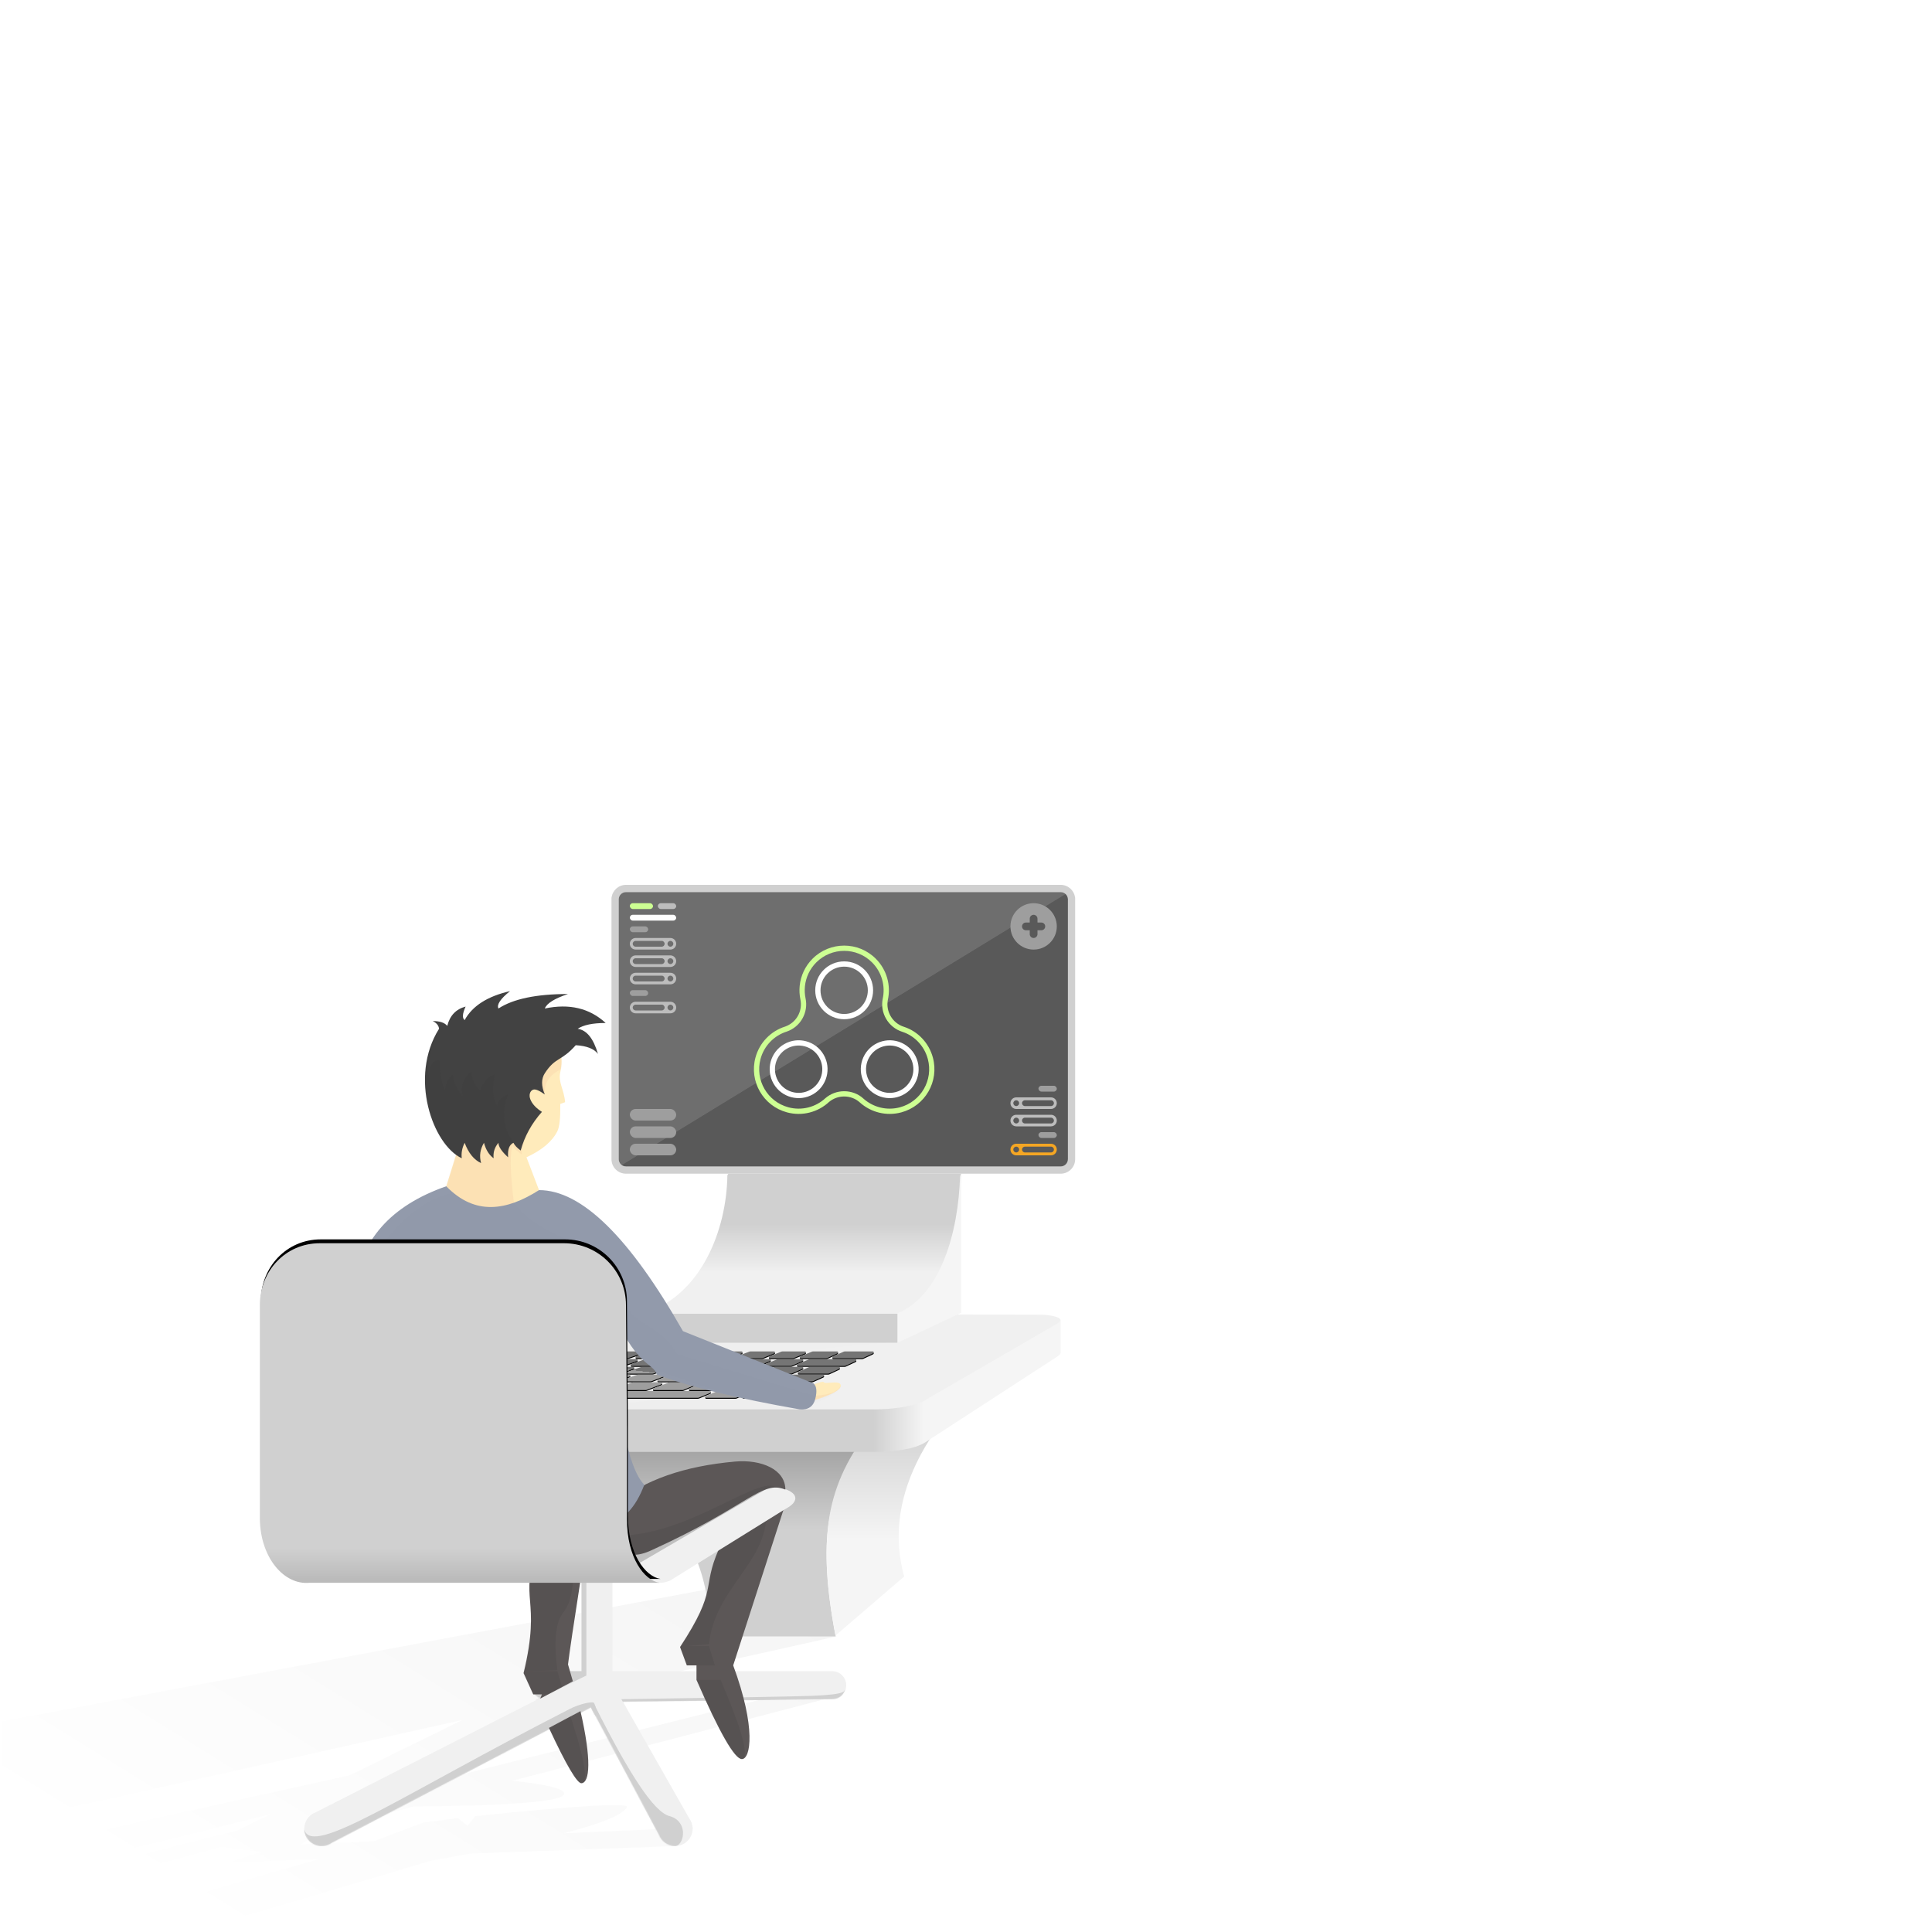 <?xml version="1.0" encoding="UTF-8"?>
<svg width="2000px" height="2000px" viewBox="0 0 2000 2000" version="1.1" xmlns="http://www.w3.org/2000/svg" xmlns:xlink="http://www.w3.org/1999/xlink">
    <!-- Generator: Sketch 46 (44423) - http://www.bohemiancoding.com/sketch -->
    <title>Artboard</title>
    <desc>Created with Sketch.</desc>
    <defs>
        <linearGradient x1="7.904%" y1="71.484%" x2="97.833%" y2="10.69%" id="linearGradient-1">
            <stop stop-color="#000000" stop-opacity="0" offset="0%"></stop>
            <stop stop-color="#000000" offset="100%"></stop>
        </linearGradient>
        <linearGradient x1="50%" y1="3.107%" x2="50%" y2="91.917%" id="linearGradient-2">
            <stop stop-color="#9E9E9E" offset="0%"></stop>
            <stop stop-color="#D0D0D0" offset="49.952%"></stop>
            <stop stop-color="#D0D0D0" offset="100%"></stop>
        </linearGradient>
        <linearGradient x1="50%" y1="3.416%" x2="50%" y2="94.819%" id="linearGradient-3">
            <stop stop-color="#BDBDBD" offset="0%"></stop>
            <stop stop-color="#F5F5F5" offset="69.286%"></stop>
            <stop stop-color="#F5F5F5" offset="100%"></stop>
        </linearGradient>
        <linearGradient x1="100%" y1="67.311%" x2="0%" y2="67.311%" id="linearGradient-4">
            <stop stop-color="#F5F5F5" offset="1.855%"></stop>
            <stop stop-color="#F5F5F5" offset="18.431%"></stop>
            <stop stop-color="#D0D0D0" offset="25.247%"></stop>
            <stop stop-color="#D0D0D0" offset="100%"></stop>
        </linearGradient>
        <path d="M11.716,85.352 C9.427,85.846 7.182,86.394 5,87 C-2.525,89.09 -2.74,99 13,99 C13.221,99 201.554,99 578,99 C592.163,98.823 612.399,96.905 625.865,90.999 C626.969,90.503 627.49,90.255 628,90 C628.715,89.643 629.246,89.269 629.611,88.885 C718.823,37.165 763.619,11.203 764,11 C779,3 753,1 750,1 L334,0 C320,0 293,4 286,6 C285.561,6.125 285.044,6.377 284.505,6.719 L11.716,85.352 Z" id="path-5"></path>
        <linearGradient x1="0%" y1="100%" x2="100%" y2="0%" id="linearGradient-7">
            <stop stop-color="#9E9E9E" offset="0%"></stop>
            <stop stop-color="#9E9E9E" offset="49.199%"></stop>
            <stop stop-color="#757575" offset="49.326%"></stop>
            <stop stop-color="#757575" offset="100%"></stop>
        </linearGradient>
        <path d="M707.235,1431 L721.112,1431 L721.112,1431 C721.664,1431 722.112,1431.448 722.112,1432 C722.112,1432.402 721.871,1432.765 721.5,1432.922 L707.808,1438.687 C707.317,1438.893 706.789,1439 706.256,1439 L691.596,1439 L676.936,1439 C676.384,1439 675.936,1438.552 675.936,1438 C675.936,1437.581 676.197,1437.207 676.59,1437.062 L676.59,1437.062 L692.665,1431.124 L692.665,1431.124 C692.886,1431.042 693.121,1431 693.358,1431 L707.235,1431 Z M580.261,1445.062 L593.665,1440.123 C593.887,1440.042 594.121,1440 594.357,1440 L734.945,1440 L734.945,1440 C735.497,1440 735.945,1440.448 735.945,1441 C735.945,1441.405 735.7,1441.77 735.326,1441.925 L723.732,1446.699 L723.732,1446.699 C723.249,1446.898 722.731,1447 722.209,1447 L580.607,1447 L580.607,1447 C580.055,1447 579.607,1446.552 579.607,1446 C579.607,1445.581 579.868,1445.206 580.261,1445.062 L580.261,1445.062 Z M730.674,1445.075 L742.634,1440.151 C742.876,1440.051 743.134,1440 743.396,1440 L773.219,1440 L773.219,1440 C773.772,1440 774.219,1440.448 774.219,1441 C774.219,1441.397 773.984,1441.757 773.62,1441.916 L762.767,1446.665 C762.261,1446.886 761.715,1447 761.163,1447 L731.055,1447 C730.503,1447 730.055,1446.552 730.055,1446 C730.055,1445.595 730.3,1445.23 730.674,1445.075 Z M538.67,1445.056 L552.795,1440.112 L552.795,1440.112 C553.007,1440.038 553.231,1440 553.456,1440 L585.715,1440 L585.715,1440 C586.267,1440 586.715,1440.448 586.715,1441 C586.715,1441.429 586.442,1441.81 586.036,1441.947 L571.74,1446.789 L571.74,1446.789 C571.327,1446.929 570.893,1447 570.457,1447 L539,1447 L539,1447 C538.448,1447 538,1446.552 538,1446 C538,1445.575 538.269,1445.197 538.67,1445.056 L538.67,1445.056 Z M601.671,1437.055 L618.762,1431.111 L618.762,1431.111 C618.973,1431.038 619.195,1431 619.419,1431 L646.647,1431 L646.647,1431 C647.199,1431 647.647,1431.448 647.647,1432 C647.647,1432.415 647.391,1432.787 647.003,1432.934 L631.769,1438.738 L631.769,1438.738 C631.314,1438.911 630.832,1439 630.345,1439 L602,1439 C601.448,1439 601,1438.552 601,1438 C601,1437.574 601.269,1437.195 601.671,1437.055 Z M607.67,1428.056 L621.795,1423.112 L621.795,1423.112 C622.007,1423.038 622.231,1423 622.456,1423 L651.509,1423 L651.509,1423 C652.061,1423 652.509,1423.448 652.509,1424 C652.509,1424.419 652.248,1424.794 651.855,1424.938 L638.785,1429.753 L638.785,1429.753 C638.342,1429.917 637.874,1430 637.402,1430 L608,1430 L608,1430 C607.448,1430 607,1429.552 607,1429 C607,1428.575 607.269,1428.197 607.67,1428.056 L607.67,1428.056 Z M573.67,1420.056 L587.795,1415.112 L587.795,1415.112 C588.007,1415.038 588.231,1415 588.456,1415 L617.199,1415 L617.199,1415 C617.752,1415 618.199,1415.448 618.199,1416 C618.199,1416.426 617.93,1416.805 617.528,1416.944 L603.639,1421.778 L603.639,1421.778 C603.216,1421.925 602.771,1422 602.324,1422 L574,1422 C573.448,1422 573,1421.552 573,1421 C573,1420.575 573.269,1420.197 573.67,1420.056 Z M611.67,1420.056 L625.795,1415.112 L625.795,1415.112 C626.007,1415.038 626.231,1415 626.456,1415 L655.509,1415 C656.061,1415 656.509,1415.448 656.509,1416 C656.509,1416.419 656.248,1416.794 655.855,1416.938 L642.785,1421.753 L642.785,1421.753 C642.342,1421.917 641.874,1422 641.402,1422 L612,1422 L612,1422 C611.448,1422 611,1421.552 611,1421 C611,1420.575 611.269,1420.197 611.67,1420.056 Z M649.67,1420.056 L663.795,1415.112 L663.795,1415.112 C664.007,1415.038 664.231,1415 664.456,1415 L689.393,1415 L689.393,1415 C689.945,1415 690.393,1415.448 690.393,1416 C690.393,1416.419 690.132,1416.794 689.739,1416.938 L676.669,1421.753 L676.669,1421.753 C676.227,1421.917 675.758,1422 675.287,1422 L650,1422 C649.448,1422 649,1421.552 649,1421 C649,1420.575 649.269,1420.197 649.67,1420.056 L649.67,1420.056 Z M684.656,1420.061 L698.144,1415.122 C698.364,1415.041 698.597,1415 698.831,1415 L726.031,1415 L726.031,1415 C726.583,1415 727.031,1415.448 727.031,1416 C727.031,1416.412 726.777,1416.783 726.393,1416.932 L714.06,1421.728 L714.06,1421.728 C713.598,1421.908 713.107,1422 712.611,1422 L685,1422 L685,1422 C684.448,1422 684,1421.552 684,1421 C684,1420.58 684.262,1420.205 684.656,1420.061 Z M720.656,1420.061 L734.144,1415.122 L734.144,1415.122 C734.364,1415.041 734.597,1415 734.831,1415 L761.044,1415 C761.597,1415 762.044,1415.448 762.044,1416 C762.044,1416.402 761.803,1416.766 761.432,1416.922 L750.105,1421.687 L750.105,1421.687 C749.614,1421.894 749.087,1422 748.554,1422 L721,1422 L721,1422 C720.448,1422 720,1421.552 720,1421 C720,1420.58 720.262,1420.205 720.656,1420.061 L720.656,1420.061 Z M755.638,1420.068 L768.32,1415.136 L768.32,1415.136 C768.551,1415.046 768.797,1415 769.045,1415 L793.889,1415 L793.889,1415 C794.441,1415 794.889,1415.448 794.889,1416 C794.889,1416.397 794.654,1416.757 794.29,1416.916 L783.436,1421.665 L783.436,1421.665 C782.931,1421.886 782.385,1422 781.833,1422 L756,1422 L756,1422 C755.448,1422 755,1421.552 755,1421 C755,1420.588 755.253,1420.217 755.638,1420.068 L755.638,1420.068 Z M790.592,1420.087 L801.59,1415.174 L801.59,1415.174 C801.847,1415.059 802.125,1415 802.406,1415 L830.529,1415 L830.529,1415 C831.081,1415 831.529,1415.448 831.529,1416 C831.529,1416.397 831.294,1416.757 830.93,1416.916 L820.076,1421.665 C819.571,1421.886 819.025,1422 818.473,1422 L791,1422 L791,1422 C790.448,1422 790,1421.552 790,1421 C790,1420.605 790.232,1420.248 790.592,1420.087 Z M792.619,1412.075 L804.579,1407.151 L804.579,1407.151 C804.821,1407.051 805.079,1407 805.341,1407 L830.474,1407 L830.474,1407 C831.026,1407 831.474,1407.448 831.474,1408 C831.474,1408.397 831.239,1408.757 830.875,1408.916 L820.021,1413.665 L820.021,1413.665 C819.516,1413.886 818.97,1414 818.418,1414 L793,1414 L793,1414 C792.448,1414 792,1413.552 792,1413 C792,1412.595 792.245,1412.23 792.619,1412.075 L792.619,1412.075 Z M757.619,1412.075 L769.579,1407.151 L769.579,1407.151 C769.821,1407.051 770.079,1407 770.341,1407 L796.945,1407 L796.945,1407 C797.497,1407 797.945,1407.448 797.945,1408 C797.945,1408.405 797.7,1408.77 797.326,1408.925 L785.732,1413.699 L785.732,1413.699 C785.249,1413.898 784.731,1414 784.209,1414 L758,1414 C757.448,1414 757,1413.552 757,1413 C757,1412.595 757.245,1412.23 757.619,1412.075 Z M723.638,1412.068 L736.32,1407.136 L736.32,1407.136 C736.551,1407.046 736.797,1407 737.045,1407 L761.615,1407 L761.615,1407 C762.167,1407 762.615,1407.448 762.615,1408 C762.615,1408.405 762.37,1408.77 761.995,1408.925 L750.401,1413.699 L750.401,1413.699 C749.918,1413.898 749.401,1414 748.878,1414 L724,1414 L724,1414 C723.448,1414 723,1413.552 723,1413 C723,1412.588 723.253,1412.217 723.638,1412.068 L723.638,1412.068 Z M690.638,1412.068 L703.32,1407.136 L703.32,1407.136 C703.551,1407.046 703.797,1407 704.045,1407 L728.615,1407 L728.615,1407 C729.167,1407 729.615,1407.448 729.615,1408 C729.615,1408.405 729.37,1408.77 728.995,1408.925 L717.401,1413.699 L717.401,1413.699 C716.918,1413.898 716.401,1414 715.878,1414 L691,1414 L691,1414 C690.448,1414 690,1413.552 690,1413 C690,1412.588 690.253,1412.217 690.638,1412.068 L690.638,1412.068 Z M653.665,1412.058 L667.552,1407.116 L667.552,1407.116 C667.767,1407.039 667.994,1407 668.222,1407 L695.601,1407 L695.601,1407 C696.153,1407 696.601,1407.448 696.601,1408 C696.601,1408.419 696.339,1408.794 695.946,1408.938 L682.877,1413.753 L682.877,1413.753 C682.434,1413.917 681.966,1414 681.494,1414 L654,1414 L654,1414 C653.448,1414 653,1413.552 653,1413 C653,1412.577 653.266,1412.2 653.665,1412.058 L653.665,1412.058 Z M621.682,1404.052 L636.44,1399.104 L636.44,1399.104 C636.644,1399.035 636.859,1399 637.075,1399 L664.138,1399 L664.138,1399 C664.69,1399 665.138,1399.448 665.138,1400 C665.138,1400.426 664.868,1400.805 664.465,1400.945 L650.508,1405.78 C650.087,1405.926 649.644,1406 649.199,1406 L622,1406 L622,1406 C621.448,1406 621,1405.552 621,1405 C621,1404.57 621.275,1404.188 621.682,1404.052 L621.682,1404.052 Z M658.672,1404.055 L672.889,1399.111 L672.889,1399.111 C673.1,1399.038 673.322,1399 673.546,1399 L700.324,1399 L700.324,1399 C700.876,1399 701.324,1399.448 701.324,1400 C701.324,1400.425 701.055,1400.803 700.654,1400.944 L686.85,1405.775 L686.85,1405.775 C686.425,1405.924 685.978,1406 685.528,1406 L659,1406 L659,1406 C658.448,1406 658,1405.552 658,1405 C658,1404.574 658.269,1404.195 658.672,1404.055 Z M694.672,1404.055 L708.889,1399.111 L708.889,1399.111 C709.1,1399.038 709.322,1399 709.546,1399 L732.393,1399 L732.393,1399 C732.945,1399 733.393,1399.448 733.393,1400 C733.393,1400.419 733.132,1400.794 732.739,1400.938 L719.669,1405.753 L719.669,1405.753 C719.227,1405.917 718.758,1406 718.287,1406 L695,1406 L695,1406 C694.448,1406 694,1405.552 694,1405 C694,1404.574 694.269,1404.195 694.672,1404.055 L694.672,1404.055 Z M727.672,1404.055 L741.889,1399.111 L741.889,1399.111 C742.1,1399.038 742.322,1399 742.546,1399 L767.67,1399 L767.67,1399 C768.222,1399 768.67,1399.448 768.67,1400 C768.67,1400.412 768.416,1400.783 768.032,1400.932 L755.699,1405.728 L755.699,1405.728 C755.237,1405.908 754.746,1406 754.25,1406 L728,1406 L728,1406 C727.448,1406 727,1405.552 727,1405 C727,1404.574 727.269,1404.195 727.672,1404.055 L727.672,1404.055 Z M762.653,1404.062 L775.999,1399.124 L775.999,1399.124 C776.221,1399.042 776.456,1399 776.693,1399 L801.28,1399 L801.28,1399 C801.832,1399 802.28,1399.448 802.28,1400 C802.28,1400.405 802.036,1400.77 801.661,1400.925 L790.067,1405.699 L790.067,1405.699 C789.584,1405.898 789.066,1406 788.544,1406 L763,1406 L763,1406 C762.448,1406 762,1405.552 762,1405 C762,1404.582 762.261,1404.207 762.653,1404.062 L762.653,1404.062 Z M796.63,1404.071 L809.013,1399.142 L809.013,1399.142 C809.248,1399.048 809.499,1399 809.752,1399 L833.314,1399 L833.314,1399 C833.866,1399 834.314,1399.448 834.314,1400 C834.314,1400.405 834.069,1400.77 833.695,1400.925 L822.1,1405.699 L822.1,1405.699 C821.617,1405.898 821.1,1406 820.577,1406 L797,1406 C796.448,1406 796,1405.552 796,1405 C796,1404.59 796.25,1404.222 796.63,1404.071 Z M828.623,1404.074 L840.739,1399.147 L840.739,1399.147 C840.979,1399.05 841.234,1399 841.493,1399 L866.594,1399 L866.594,1399 C867.146,1399 867.594,1399.448 867.594,1400 C867.594,1400.389 867.369,1400.742 867.017,1400.906 L856.906,1405.625 L856.906,1405.625 C856.376,1405.872 855.799,1406 855.214,1406 L829,1406 L829,1406 C828.448,1406 828,1405.552 828,1405 C828,1404.593 828.246,1404.227 828.623,1404.074 L828.623,1404.074 Z M862.299,1404.083 L873.619,1399.166 L873.619,1399.166 C873.87,1399.056 874.141,1399 874.416,1399 L903.492,1399 L903.492,1399 C904.045,1399 904.492,1399.448 904.492,1400 C904.492,1400.389 904.267,1400.742 903.915,1400.906 L893.804,1405.625 L893.804,1405.625 C893.274,1405.872 892.697,1406 892.113,1406 L862.698,1406 L862.698,1406 C862.145,1406 861.698,1405.552 861.698,1405 C861.698,1404.602 861.934,1404.241 862.299,1404.083 L862.299,1404.083 Z M826.598,1420.087 L837.611,1415.174 L837.611,1415.174 C837.867,1415.059 838.145,1415 838.426,1415 L868.492,1415 L868.492,1415 C869.045,1415 869.492,1415.448 869.492,1416 C869.492,1416.389 869.267,1416.742 868.915,1416.906 L858.804,1421.625 C858.274,1421.872 857.697,1422 857.113,1422 L827.006,1422 L827.006,1422 C826.453,1422 826.006,1421.552 826.006,1421 C826.006,1420.605 826.238,1420.248 826.598,1420.087 Z M645.67,1428.056 L659.795,1423.112 L659.795,1423.112 C660.007,1423.038 660.231,1423 660.456,1423 L686.67,1423 L686.67,1423 C687.222,1423 687.67,1423.448 687.67,1424 C687.67,1424.412 687.416,1424.783 687.032,1424.932 L674.699,1429.728 L674.699,1429.728 C674.237,1429.908 673.746,1430 673.25,1430 L646,1430 L646,1430 C645.448,1430 645,1429.552 645,1429 C645,1428.575 645.269,1428.197 645.67,1428.056 L645.67,1428.056 Z M681.261,1428.062 L694.665,1423.123 L694.665,1423.123 C694.887,1423.042 695.121,1423 695.357,1423 L721.67,1423 L721.67,1423 C722.222,1423 722.67,1423.448 722.67,1424 C722.67,1424.412 722.416,1424.783 722.032,1424.932 L709.699,1429.728 L709.699,1429.728 C709.237,1429.908 708.746,1430 708.25,1430 L681.607,1430 L681.607,1430 C681.055,1430 680.607,1429.552 680.607,1429 C680.607,1428.581 680.868,1428.206 681.261,1428.062 Z M716.539,1428.064 L729.66,1423.128 L729.66,1423.128 C729.885,1423.043 730.123,1423 730.364,1423 L757.945,1423 L757.945,1423 C758.497,1423 758.945,1423.448 758.945,1424 C758.945,1424.405 758.7,1424.77 758.326,1424.925 L746.732,1429.699 L746.732,1429.699 C746.249,1429.898 745.731,1430 745.209,1430 L716.891,1430 L716.891,1430 C716.339,1430 715.891,1429.552 715.891,1429 C715.891,1428.584 716.149,1428.211 716.539,1428.064 L716.539,1428.064 Z M753.706,1428.074 L765.745,1423.149 C765.985,1423.051 766.242,1423 766.502,1423 L793.249,1423 L793.249,1423 C793.801,1423 794.249,1423.448 794.249,1424 C794.249,1424.396 794.015,1424.755 793.652,1424.915 L782.879,1429.661 L782.879,1429.661 C782.371,1429.884 781.822,1430 781.267,1430 L754.085,1430 C753.533,1430 753.085,1429.552 753.085,1429 C753.085,1428.594 753.33,1428.228 753.706,1428.074 L753.706,1428.074 Z M548.685,1428.051 L563.589,1423.102 C563.793,1423.034 564.005,1423 564.22,1423 L613.116,1423 L613.116,1423 C613.668,1423 614.116,1423.448 614.116,1424 C614.116,1424.425 613.847,1424.803 613.446,1424.944 L599.642,1429.775 L599.642,1429.775 C599.217,1429.924 598.77,1430 598.32,1430 L549,1430 L549,1430 C548.448,1430 548,1429.552 548,1429 C548,1428.569 548.276,1428.187 548.685,1428.051 L548.685,1428.051 Z M597.685,1412.051 L612.589,1407.102 L612.589,1407.102 C612.793,1407.034 613.005,1407 613.22,1407 L659.116,1407 L659.116,1407 C659.668,1407 660.116,1407.448 660.116,1408 C660.116,1408.425 659.847,1408.803 659.446,1408.944 L645.642,1413.775 L645.642,1413.775 C645.217,1413.924 644.77,1414 644.32,1414 L598,1414 L598,1414 C597.448,1414 597,1413.552 597,1413 C597,1412.569 597.276,1412.187 597.685,1412.051 Z M638.395,1437.061 L654.668,1431.121 L654.668,1431.121 C654.888,1431.041 655.12,1431 655.354,1431 L684.566,1431 C685.118,1431 685.566,1431.448 685.566,1432 C685.566,1432.415 685.31,1432.787 684.922,1432.934 L669.688,1438.738 C669.233,1438.911 668.751,1439 668.264,1439 L638.738,1439 C638.185,1439 637.738,1438.552 637.738,1438 C637.738,1437.58 638,1437.205 638.395,1437.061 L638.395,1437.061 Z M713.821,1437.072 L728.642,1431.143 C728.879,1431.049 729.131,1431 729.385,1431 L756.112,1431 L756.112,1431 C756.664,1431 757.112,1431.448 757.112,1432 C757.112,1432.402 756.871,1432.765 756.5,1432.922 L742.808,1438.687 L742.808,1438.687 C742.317,1438.893 741.789,1439 741.256,1439 L714.193,1439 L714.193,1439 C713.64,1439 713.193,1438.552 713.193,1438 C713.193,1437.591 713.442,1437.223 713.821,1437.072 L713.821,1437.072 Z M496.682,1445.052 L511.445,1440.104 C511.65,1440.035 511.864,1440 512.08,1440 L543.469,1440 C544.021,1440 544.469,1440.448 544.469,1441 C544.469,1441.429 544.196,1441.81 543.79,1441.947 L529.494,1446.789 L529.494,1446.789 C529.081,1446.929 528.647,1447 528.211,1447 L497,1447 C496.448,1447 496,1446.552 496,1446 C496,1445.57 496.275,1445.188 496.682,1445.052 L496.682,1445.052 Z M520.685,1437.051 L538.63,1431.102 L538.63,1431.102 C538.833,1431.034 539.045,1431 539.259,1431 L610.017,1431 L610.017,1431 C610.569,1431 611.017,1431.448 611.017,1432 C611.017,1432.426 610.748,1432.805 610.346,1432.945 L593.574,1438.778 L593.574,1438.778 C593.152,1438.925 592.708,1439 592.26,1439 L521,1439 L521,1439 C520.448,1439 520,1438.552 520,1438 C520,1437.569 520.276,1437.186 520.685,1437.051 L520.685,1437.051 Z M748.644,1437.066 L764.222,1431.131 C764.449,1431.044 764.691,1431 764.934,1431 L834.854,1431 L834.854,1431 C835.406,1431 835.854,1431.448 835.854,1432 C835.854,1432.395 835.621,1432.753 835.26,1432.914 L822.342,1438.655 C821.83,1438.883 821.277,1439 820.717,1439 L749,1439 L749,1439 C748.448,1439 748,1438.552 748,1438 C748,1437.585 748.256,1437.213 748.644,1437.066 L748.644,1437.066 Z M788.599,1428.084 L799.836,1423.168 C800.089,1423.057 800.362,1423 800.638,1423 L852.123,1423 C852.676,1423 853.123,1423.448 853.123,1424 C853.123,1424.394 852.893,1424.751 852.534,1424.912 L842.002,1429.648 L842.002,1429.648 C841.486,1429.88 840.927,1430 840.361,1430 L789,1430 C788.448,1430 788,1429.552 788,1429 C788,1428.603 788.235,1428.243 788.599,1428.084 L788.599,1428.084 Z M825.674,1412.075 L837.634,1407.151 L837.634,1407.151 C837.876,1407.051 838.134,1407 838.396,1407 L885.492,1407 L885.492,1407 C886.045,1407 886.492,1407.448 886.492,1408 C886.492,1408.389 886.267,1408.742 885.915,1408.906 L875.804,1413.625 C875.274,1413.872 874.697,1414 874.113,1414 L826.055,1414 L826.055,1414 C825.503,1414 825.055,1413.552 825.055,1413 C825.055,1412.595 825.3,1412.23 825.674,1412.075 L825.674,1412.075 Z M769.38,1445.084 L780.617,1440.168 C780.87,1440.057 781.142,1440 781.418,1440 L814.492,1440 L814.492,1440 C815.045,1440 815.492,1440.448 815.492,1441 C815.492,1441.389 815.267,1441.742 814.915,1441.906 L804.804,1446.625 L804.804,1446.625 C804.274,1446.872 803.697,1447 803.113,1447 L769.781,1447 C769.228,1447 768.781,1446.552 768.781,1446 C768.781,1445.603 769.016,1445.243 769.38,1445.084 Z" id="path-8"></path>
        <filter x="-0.1%" y="-1.0%" width="100.2%" height="104.2%" filterUnits="objectBoundingBox" id="filter-9">
            <feOffset dx="0" dy="1" in="SourceAlpha" result="shadowOffsetOuter1"></feOffset>
            <feColorMatrix values="0 0 0 0 0.259   0 0 0 0 0.259   0 0 0 0 0.259  0 0 0 1 0" type="matrix" in="shadowOffsetOuter1"></feColorMatrix>
        </filter>
        <linearGradient x1="55.366%" y1="0%" x2="55.366%" y2="98.794%" id="linearGradient-10">
            <stop stop-color="#D0D0D0" offset="0%"></stop>
            <stop stop-color="#D0D0D0" offset="30.269%"></stop>
            <stop stop-color="#F0F0F0" offset="59.395%"></stop>
            <stop stop-color="#F0F0F0" offset="100%"></stop>
        </linearGradient>
        <linearGradient x1="0%" y1="0%" x2="100%" y2="100%" id="linearGradient-11">
            <stop stop-color="#212121" offset="0%"></stop>
            <stop stop-color="#212121" offset="50.03%"></stop>
            <stop stop-color="#000000" offset="50.159%"></stop>
            <stop stop-color="#000000" offset="100%"></stop>
        </linearGradient>
        <path d="M0.516,7.5 C0.774,3.591 4.026,0.5 8,0.5 L458,0.5 C461.974,0.5 465.226,3.591 465.484,7.5 L465.5,7.5 L465.5,277 C465.5,281.142 462.142,284.5 458,284.5 L8,284.5 C3.858,284.5 0.5,281.142 0.5,277 L0.5,7.5 L0.516,7.5 L0.516,7.5 Z" id="path-12"></path>
        <path d="M329.894,180.68 L398.43,301.238 C400.672,304.24 402,307.965 402,312 C402,321.941 393.941,330 384,330 C376.376,330 369.858,325.26 367.235,318.565 L296.767,186.439 L28.362,326.72 C27.072,327.63 25.657,328.375 24.148,328.923 L24,329 L23.992,328.978 C22.118,329.64 20.101,330 18,330 C8.059,330 0,321.941 0,312 C0,304.16 5.012,297.49 12.008,295.022 L12,295 L244.033,176.934 C238.735,174.775 235,169.574 235,163.5 C235,155.492 241.492,149 249.5,149 C249.667,149 249.834,149.003 249.999,149.008 L250,149 L287,149 L287,7 L319,0 L319,149 L547,149 L547,149.008 C554.777,149.272 561,155.659 561,163.5 C561,171.341 554.777,177.728 547,177.992 L547,178 L329.894,180.68 Z" id="path-14"></path>
        <path d="M51.022,154.451 C49.474,148.871 47.802,143.055 46,137 C47.333,125.667 52,94.333 60,43 C44,-4.333 29,-12 15,20 C-6,68 19,68 0,146 L10,168 L19,168 L17.234,172.416 L51.022,154.451 L51.022,154.451 Z M58.907,185.368 C70.48,235.778 68.608,259.217 60,260 C55.509,260.408 44.264,241.316 26.265,202.724 L58.907,185.368 L58.907,185.368 Z" id="path-16"></path>
        <path d="M108,0 C84.667,72 67,126.667 55,164 C79,229 73,261 64,261 C56.493,261 40.826,233.667 17,179 L17,164 L7,164 L-4.54747351e-13,145 C40,84 22,85 40,44 C52,16.667 74.667,2 108,0 Z" id="path-18"></path>
        <path d="M361,100 L479.326,26.523 C481.411,25.383 483.309,24.208 485,23 C495.785,15.296 493.131,2.595 449.142,1.087 L446,1 C441.219,0.898 436.521,0.9 431.911,1 L226,1 L0,100 L341.515,100 C348,104 355,102.713 361,100 Z" id="path-20"></path>
        <path d="M110,0 C118.667,7.333 121.333,18.333 118,33 C115.612,43.509 122,51 123,64 C119,65.333 117.333,66 118,66 C118.219,80.228 117.219,89.562 115,94 C109.667,104.667 99,113.667 83,121 L96,155 L42,199 L5.68434189e-14,151 L14,106 L55,23 L110,0 Z" id="path-22"></path>
        <path d="M0,5 C9.333,1 14.333,-0.333 15,1 C16,3 30,-1 32,3 C34.489,7.978 23.822,13.978 0,21 L0,5 Z" id="path-24"></path>
        <path d="M125,1 C151.895,-1.383 177,9 177,30 C152,20 139.936,46.665 38,93 C8.667,106.333 -3.333,90 2,44 C31.333,20 72.333,5.667 125,1 Z" id="path-26"></path>
        <path d="M95,-2.27373675e-13 C125,31 158,25 191,4 C235,4 284.667,52.667 340,150 L475,204 C478.333,206.667 479,212 477,220 C475,228 469.667,231.667 461,231 C396.333,219.667 347,207.667 313,195 C309,182 291,188 264,122 C270.667,229.333 282.667,291.667 300,309 C264,404.333 164,337 0,107 C6,55.667 37.667,20 95,-2.27373675e-13 Z" id="path-28"></path>
        <path d="M15.5,39 C15.167,35.667 13,33 9,31 C16.333,31 21.333,32.667 24,36 C26.667,25.333 33,18.667 43,16 C39.667,23.333 39.333,28 42,30 C50,15.333 65.667,5.333 89,0 C79,8 75,14 77,18 C92.333,8 116.333,3 149,3 C135,7.667 127,12.667 125,18 C150.333,12.667 171.333,17.667 188,33 C174.667,33 165,35 159,39 C168.333,40.333 175.333,49 180,65 C176,59.667 168.333,56.667 157,56 C142,73 136,68 125,85 C121.225,90.834 121.225,98.167 125,107 C119.294,102.902 115.294,101.235 113,102 C109.559,103.147 108.303,107.663 110,112 C111.869,116.775 115.869,121.109 122,125 C111.333,137 104,150.333 100,165 C96.307,162.333 93.807,159.667 92.5,157 C88.167,159 86.333,164 87,172 C80.333,166 77,161 77,157 C73,161.667 71.333,167 72,173 C67.333,169.667 64,164.333 62,157 C58,163.667 57,170.667 59,178 C51.667,174.667 46,167.667 42,157 C39.333,162.333 38.333,167.667 39,173 C9,159 -16,89 15.5,39 Z" id="path-30"></path>
        <linearGradient x1="50%" y1="0%" x2="50%" y2="98.18%" id="linearGradient-32">
            <stop stop-color="#D0D0D0" offset="0%"></stop>
            <stop stop-color="#D0D0D0" offset="90.826%"></stop>
            <stop stop-color="#BBBBBB" offset="100%"></stop>
        </linearGradient>
        <path d="M269,1572.5 C269.646,1613.369 294.588,1640.938 320.215,1638.5 L682.7,1638.5 C666.989,1636.049 649,1612.692 649,1572.5 L649,1478 L648,1351 C648,1315.654 619.346,1287 584,1287 L331,1287 C295.654,1287 269,1315.654 269,1351 L269,1523.937 L269,1572.5 Z" id="path-33"></path>
        <filter x="-1.6%" y="-1.8%" width="103.4%" height="102.6%" filterUnits="objectBoundingBox" id="filter-34">
            <feOffset dx="5" dy="0" in="SourceAlpha" result="shadowOffsetOuter1"></feOffset>
            <feColorMatrix values="0 0 0 0 0.961   0 0 0 0 0.961   0 0 0 0 0.961  0 0 0 1 0" type="matrix" in="shadowOffsetOuter1" result="shadowMatrixOuter1"></feColorMatrix>
            <feOffset dx="-4" dy="-4" in="SourceAlpha" result="shadowOffsetOuter2"></feOffset>
            <feColorMatrix values="0 0 0 0 0.961   0 0 0 0 0.961   0 0 0 0 0.961  0 0 0 1 0" type="matrix" in="shadowOffsetOuter2" result="shadowMatrixOuter2"></feColorMatrix>
            <feMerge>
                <feMergeNode in="shadowMatrixOuter1"></feMergeNode>
                <feMergeNode in="shadowMatrixOuter2"></feMergeNode>
            </feMerge>
        </filter>
    </defs>
    <g id="graphic" stroke="none" stroke-width="1" fill="none" fill-rule="evenodd">
        <g id="Artboard">
            <g id="grid" opacity="0" transform="translate(-52, -22)" stroke="#979797">
                <g id="depthlines" stroke-linecap="square">
                    <path d="M52,22 L1632.5,1110.5" id="Line"></path>
                    <path d="M152.5,22.5 L1632.5,1110.5" id="Line-Copy-4"></path>
                    <path d="M252.5,22.5 L1632.5,1110.5" id="Line-Copy-5"></path>
                    <path d="M352.5,22.5 L1632.5,1110.5" id="Line-Copy-6"></path>
                    <path d="M452.5,22.5 L1632.5,1110.5" id="Line-Copy-7"></path>
                    <path d="M551.5,22.5 L1632.5,1110.5" id="Line-Copy-8"></path>
                    <path d="M652.5,22.5 L1632.5,1110.5" id="Line-Copy-9"></path>
                    <path d="M751.5,22.5 L1632.5,1110.5" id="Line-Copy-10"></path>
                    <path d="M849.5,18.5 L1632.5,1110.5" id="Line-Copy-11"></path>
                    <path d="M946.5,13.5 L1632.5,1110.5" id="Line-Copy-12"></path>
                    <path d="M1045.5,9.5 L1632.5,1110.5" id="Line-Copy-13"></path>
                    <path d="M1148.5,10.5 L1632.5,1110.5" id="Line-Copy-14"></path>
                    <path d="M1248.5,9.5 L1632.5,1110.5" id="Line-Copy-15"></path>
                    <path d="M1349.5,10.5 L1632.5,1110.5" id="Line-Copy-16"></path>
                    <path d="M1451.5,9.5 L1632.5,1110.5" id="Line-Copy-17"></path>
                    <path d="M1552.5,7.5 L1632.5,1110.5" id="Line-Copy-18"></path>
                    <path d="M1651.5,8.5 L1632.5,1110.5" id="Line-Copy-19"></path>
                    <path d="M1754.5,10.5 L1632.5,1110.5" id="Line-Copy-20"></path>
                    <path d="M1854.5,8.5 L1632.5,1110.5" id="Line-Copy-21"></path>
                    <path d="M1959.5,0.5 L1632.5,1110.5" id="Line-Copy-22"></path>
                    <path d="M2052,22 L1632.5,1110.5" id="Line-Copy-2"></path>
                    <path d="M2075.5,174.5 L1632.5,1110.5" id="Line-Copy-23"></path>
                    <path d="M2075.5,279.5 L1632.5,1110.5" id="Line-Copy-24"></path>
                    <path d="M2079.5,373.5 L1632.5,1110.5" id="Line-Copy-25"></path>
                    <path d="M2079.5,481.5 L1632.5,1110.5" id="Line-Copy-26"></path>
                    <path d="M2085.5,584.5 L1632.5,1110.5" id="Line-Copy-27"></path>
                    <path d="M2090.5,687.5 L1632.5,1110.5" id="Line-Copy-28"></path>
                    <path d="M2091.5,797.5 L1632.5,1110.5" id="Line-Copy-29"></path>
                    <path d="M2097.5,903.5 L1632.5,1110.5" id="Line-Copy-30"></path>
                    <path d="M2100.5,1014.5 L1632.5,1110.5" id="Line-Copy-31"></path>
                    <path d="M2099.5,1120.5 L1632.5,1110.5" id="Line-Copy-32"></path>
                    <path d="M2093.5,1233.5 L1632.5,1110.5" id="Line-Copy-33"></path>
                    <path d="M2092.5,1340.5 L1632.5,1110.5" id="Line-Copy-34"></path>
                    <path d="M2092.5,1449.5 L1632.5,1110.5" id="Line-Copy-35"></path>
                    <path d="M2091.5,1558.5 L1632.5,1110.5" id="Line-Copy-36"></path>
                    <path d="M2086.5,1660.5 L1632.5,1110.5" id="Line-Copy-37"></path>
                    <path d="M2077.5,1759.5 L1632.5,1110.5" id="Line-Copy-38"></path>
                    <path d="M2072.5,1855.5 L1632.5,1110.5" id="Line-Copy-39"></path>
                    <path d="M2071.5,1958.5 L1632.5,1110.5" id="Line-Copy-40"></path>
                    <path d="M2052,2022 L1632.5,1110.5" id="Line-Copy-3"></path>
                    <path d="M1961.5,2055.5 L1632.5,1110.5" id="Line-Copy-41"></path>
                    <path d="M1860.5,2056.5 L1632.5,1110.5" id="Line-Copy-42"></path>
                    <path d="M1755.5,2057.5 L1632.5,1110.5" id="Line-Copy-43"></path>
                    <path d="M1654.5,2054.5 L1632.5,1110.5" id="Line-Copy-44"></path>
                    <path d="M1550.5,2053.5 L1632.5,1110.5" id="Line-Copy-45"></path>
                    <path d="M1446.5,2061.5 L1632.5,1110.5" id="Line-Copy-46"></path>
                    <path d="M1343.5,2059.5 L1632.5,1110.5" id="Line-Copy-47"></path>
                    <path d="M1240.5,2057.5 L1632.5,1110.5" id="Line-Copy-48"></path>
                    <path d="M1141.5,2046.5 L1632.5,1110.5" id="Line-Copy-49"></path>
                    <path d="M1047.5,2026.5 L1632.5,1110.5" id="Line-Copy-50"></path>
                    <path d="M939.5,2037.5 L1632.5,1110.5" id="Line-Copy-51"></path>
                    <path d="M838.5,2041.5 L1632.5,1110.5" id="Line-Copy-52"></path>
                    <path d="M747.5,2031.5 L1632.5,1110.5" id="Line-Copy-53"></path>
                    <path d="M641.5,2035.5 L1632.5,1110.5" id="Line-Copy-54"></path>
                    <path d="M535.5,2036.5 L1632.5,1110.5" id="Line-Copy-55"></path>
                    <path d="M439.5,2034.5 L1632.5,1110.5" id="Line-Copy-56"></path>
                    <path d="M333.5,2038.5 L1632.5,1110.5" id="Line-Copy-57"></path>
                    <path d="M227.5,2037.5 L1632.5,1110.5" id="Line-Copy-58"></path>
                    <path d="M128.5,2040.5 L1632.5,1110.5" id="Line-Copy-59"></path>
                    <path d="M52,2022 L1632.5,1110.5" id="Line-Copy"></path>
                    <path d="M23.5,1934.5 L1632.5,1110.5" id="Line-Copy-60"></path>
                    <path d="M15.5,1836.5 L1632.5,1110.5" id="Line-Copy-61"></path>
                    <path d="M11.5,1734.5 L1632.5,1110.5" id="Line-Copy-62"></path>
                    <path d="M9.5,1633.5 L1632.5,1110.5" id="Line-Copy-63"></path>
                    <path d="M3.5,1532.5 L1632.5,1110.5" id="Line-Copy-64"></path>
                    <path d="M0.5,1428.5 L1632.5,1110.5" id="Line-Copy-65"></path>
                    <path d="M0.5,1326.5 L1632.5,1110.5" id="Line-Copy-66"></path>
                    <path d="M4.5,1226.5 L1632.5,1110.5" id="Line-Copy-67"></path>
                    <path d="M2.5,1123.5 L1632.5,1110.5" id="Line-Copy-68"></path>
                    <path d="M6.5,1021.5 L1632.5,1110.5" id="Line-Copy-69"></path>
                    <path d="M9.5,919.5 L1632.5,1110.5" id="Line-Copy-70"></path>
                    <path d="M10.5,816.5 L1632.5,1110.5" id="Line-Copy-71"></path>
                    <path d="M6.5,712.5 L1632.5,1110.5" id="Line-Copy-72"></path>
                    <path d="M4.5,608.5 L1632.5,1110.5" id="Line-Copy-73"></path>
                    <path d="M6.5,507.5 L1632.5,1110.5" id="Line-Copy-74"></path>
                    <path d="M4.5,401.5 L1632.5,1110.5" id="Line-Copy-75"></path>
                    <path d="M0.5,298.5 L1632.5,1110.5" id="Line-Copy-76"></path>
                    <path d="M7.5,198.5 L1632.5,1110.5" id="Line-Copy-77"></path>
                    <path d="M11.5,97.5 L1632.5,1110.5" id="Line-Copy-78"></path>
                </g>
                <g id="scales" transform="translate(52, 22)">
                    <rect id="1" stroke-width="0.95" x="80.475" y="55.475" width="1899.05" height="1899.05"></rect>
                    <rect id="2" stroke-width="0.902" x="153.451" y="106.451" width="1804.098" height="1804.098"></rect>
                    <rect id="3" stroke-width="0.857" x="225.629" y="156.066" width="1713.893" height="1713.893"></rect>
                    <rect id="4" stroke-width="0.815" x="292.407" y="203.407" width="1628.185" height="1628.185"></rect>
                    <rect id="5" stroke-width="0.774" x="357.547" y="248.184" width="1546.776" height="1546.776"></rect>
                    <rect id="6" stroke-width="0.735" x="416.986" y="289.705" width="1469.437" height="1469.437"></rect>
                    <rect id="7" stroke-width="0.698" x="475.775" y="330.116" width="1395.966" height="1395.966"></rect>
                    <rect id="8" stroke-width="0.663" x="531.332" y="366.332" width="1326.337" height="1326.337"></rect>
                    <rect id="9" stroke-width="0.63" x="584.395" y="402.808" width="1260.02" height="1260.02"></rect>
                    <rect id="10" stroke-width="0.599" x="632.815" y="436.63" width="1197.019" height="1197.019"></rect>
                    <rect id="11" stroke-width="0.569" x="680.705" y="469.55" width="1137.168" height="1137.168"></rect>
                    <rect id="12" stroke-width="0.54" x="725.012" y="500.961" width="1080.301" height="1080.301"></rect>
                    <rect id="13" stroke-width="0.513" x="768.232" y="530.67" width="1026.286" height="1026.286"></rect>
                    <rect id="14" stroke-width="0.5" x="807.676" y="558.225" width="974.959" height="974.959"></rect>
                    <rect id="15" stroke-width="0.5" x="846.695" y="585.05" width="926.186" height="926.186"></rect>
                    <rect id="16" stroke-width="0.5" x="884.25" y="610.25" width="880.5" height="880.5"></rect>
                    <rect id="17" stroke-width="0.5" x="919.49" y="634.477" width="836.45" height="836.45"></rect>
                    <rect id="18" stroke-width="0.5" x="951.646" y="656.943" width="794.602" height="794.602"></rect>
                    <rect id="19" stroke-width="0.5" x="983.451" y="678.808" width="754.847" height="754.847"></rect>
                    <rect id="20" stroke-width="0.5" x="1012.876" y="699.672" width="717.074" height="717.074"></rect>
                    <rect id="21" stroke-width="0.5" x="1041.579" y="719.405" width="681.196" height="681.196"></rect>
                    <rect id="22" stroke-width="0.5" x="1067.77" y="737.703" width="647.111" height="647.111"></rect>
                    <rect id="23" stroke-width="0.5" x="1093.675" y="755.512" width="614.73" height="614.73"></rect>
                    <rect id="24" stroke-width="0.5" x="1118.156" y="771.473" width="584.043" height="584.043"></rect>
                    <rect id="25" stroke-width="0.5" x="1141.537" y="787.548" width="554.816" height="554.816"></rect>
                    <rect id="26" stroke-width="0.5" x="1162.873" y="802.454" width="527.051" height="527.051"></rect>
                    <rect id="27" stroke-width="0.5" x="1183.975" y="816.961" width="500.673" height="500.673"></rect>
                    <rect id="28" stroke-width="0.5" x="1203.499" y="830.804" width="475.611" height="475.611"></rect>
                    <rect id="29" stroke-width="0.5" x="1222.543" y="843.897" width="451.805" height="451.805"></rect>
                    <rect id="30" stroke-width="0.5" x="1239.921" y="856.038" width="429.19" height="429.19"></rect>
                    <rect id="31" stroke-width="0.5" x="1257.109" y="867.855" width="407.705" height="407.705"></rect>
                    <rect id="32" stroke-width="0.5" x="1273.25" y="877.25" width="387.5" height="387.5"></rect>
                    <rect id="33" stroke-width="0.5" x="1288.77" y="887.92" width="368.1" height="368.1"></rect>
                    <rect id="34" stroke-width="0.5" x="1302.932" y="897.814" width="349.67" height="349.67"></rect>
                    <rect id="35" stroke-width="0.5" x="1316.939" y="907.444" width="332.161" height="332.161"></rect>
                    <rect id="36" stroke-width="0.5" x="1329.898" y="916.632" width="315.526" height="315.526"></rect>
                    <rect id="37" stroke-width="0.5" x="1342.539" y="925.323" width="299.725" height="299.725"></rect>
                    <rect id="38" stroke-width="0.5" x="1354.074" y="933.381" width="284.713" height="284.713"></rect>
                    <rect id="39" stroke-width="0.5" x="1365.483" y="941.225" width="270.453" height="270.453"></rect>
                    <rect id="40" stroke-width="0.5" x="1376.264" y="948.254" width="256.938" height="256.938"></rect>
                    <rect id="41" stroke-width="0.5" x="1386.562" y="955.334" width="244.066" height="244.066"></rect>
                    <rect id="42" stroke-width="0.5" x="1395.958" y="961.898" width="231.838" height="231.838"></rect>
                    <rect id="43" stroke-width="0.5" x="1405.252" y="968.288" width="220.221" height="220.221"></rect>
                    <rect id="44" stroke-width="0.5" x="1413.85" y="974.384" width="209.183" height="209.183"></rect>
                    <rect id="45" stroke-width="0.5" x="1422.237" y="980.15" width="198.699" height="198.699"></rect>
                    <rect id="46" stroke-width="0.5" x="1429.891" y="985.497" width="188.739" height="188.739"></rect>
                    <rect id="47" stroke-width="0.5" x="1437.46" y="990.701" width="179.277" height="179.277"></rect>
                    <rect id="0" x="0.5" y="0.5" width="1999" height="1999"></rect>
                </g>
            </g>
            <g id="ground-shadows" opacity="0.04" transform="translate(-14, 1629)" fill="url(#linearGradient-1)">
                <path d="M287.851,297.647 L14,371 L14,353 L0,331 L259.383,266.08 L294.333,248.917 L14,319 L14,289 L376.166,208.731 L492.661,151.524 L16,258 L16,153 L833,0 L880,65 L559.441,136.606 L444.388,207.253 C459.054,207.984 472.671,208.75 485.237,209.552 L871,113 L883,126 L544.582,214.402 C580.881,218.315 598.687,222.848 598,228 C596.951,235.871 545.1,240.231 442.447,241.081 L349.944,265.245 L341.346,270.524 L348.546,279.24 L325.566,280.214 L341.346,270.524 L348.546,279.24 L400.923,277.022 L452,257.854 L488,253 L498,261 L506,251 C613.893,239.931 666.226,236.931 663,242 C658.011,249.84 636.451,258.727 598.319,268.662 L732,263 L714,282 L500.42,289.842 C487.988,292.183 474.848,294.569 461,297 L212,371 L82,371 L343.694,295.597 L287.851,297.647 L14,371 L14,347 L242.839,282.752 L284.962,288.084 L251,299 L287.851,297.647 Z" id="Combined-Shape"></path>
            </g>
            <g id="table-stand" transform="translate(430, 1394)">
                <path d="M305,300 C305,235.333 283.333,187 240,155 C196.667,123 116.667,101 0,89 L468,89 C446,121.667 432.667,152.667 428,182 C423.333,211.333 425.667,250.667 435,300 L305,300 Z" id="front-face" fill="url(#linearGradient-2)"></path>
                <path d="M468,89 L623,0 C573,40 538.333,80 519,120 C499.667,160 495.333,199.333 506,238 L435,299 C425.667,252.333 423.333,212.667 428,180 C432.667,147.333 446,117 468,89 Z" id="side-face" fill="url(#linearGradient-3)"></path>
            </g>
            <g id="table" transform="translate(329, 1360)">
                <path d="M769,6 L769,39 C769.369,40.474 768.789,42.141 766,44 C675.127,103.04 629.46,132.707 629,133 C618,140 598,142.974 575,143 L11,143 C1.297,143 -0.766,139.985 0.505,136.936 L0,93 L769,6 Z" id="volume" fill="url(#linearGradient-4)"></path>
                <g id="top-face">
                    <mask id="mask-6" fill="white">
                        <use xlink:href="#path-5"></use>
                    </mask>
                    <use fill="#F0F0F0" xlink:href="#path-5"></use>
                    <polygon id="monitor-shadow" fill="#000000" opacity="0.05" mask="url(#mask-6)" points="602 29 -23 86 307 -25"></polygon>
                    <path d="M541,74 C541,75.333 539.667,77.333 537,80 C520.36,96.64 470.693,106.974 388,111 L273,97 L518,72 L541,74 Z" id="hand-shadow" fill="#000000" opacity="0.08" mask="url(#mask-6)"></path>
                </g>
            </g>
            <g id="keyboard">
                <use fill="black" fill-opacity="1" filter="url(#filter-9)" xlink:href="#path-8"></use>
                <use fill="url(#linearGradient-7)" fill-rule="evenodd" xlink:href="#path-8"></use>
            </g>
            <g id="monitor-stand" transform="translate(665, 1215)">
                <path d="M89,0 L87.981,1.648 C87.189,58.118 61.089,125.293 3,144 C1.997,144.323 0.996,144.621 -1.22811443e-05,144.895 L1.13686839e-13,173 L1.69406589e-21,174 L265,174 L323,134 L330,0 L90,0 L89,0 Z" id="volume" fill="url(#linearGradient-10)"></path>
                <path d="M264,175 L330,144 L330,0 L328.855,2.497 C327.081,60.839 308.801,126.012 264,144.595 L264,175 Z" id="side-face" fill="#F5F5F5"></path>
                <rect id="front-face" fill="#D0D0D0" x="0" y="145" width="264" height="30"></rect>
            </g>
            <g id="monitor" transform="translate(633, 916)">
                <path d="M15,0 L15,0 L465,0 C472.606,0 478.89,5.661 479.868,13 L480,13 L480,284 C480,292.284 473.284,299 465,299 L15,299 C6.716,299 0,292.284 0,284 L0,13 L0.132,13 C1.11,5.661 7.394,0 15,0 Z M7.516,14.5 L7.516,14.5 L7.5,14.5 L7.5,284 C7.5,288.142 10.858,291.5 15,291.5 L465,291.5 C469.142,291.5 472.5,288.142 472.5,284 L472.5,14.5 L472.484,14.5 C472.226,10.591 468.974,7.5 465,7.5 L15,7.5 C11.026,7.5 7.774,10.591 7.516,14.5 Z" id="frame" fill="#D0D0D0"></path>
                <g id="screen" opacity="0.65" transform="translate(7, 7)">
                    <mask id="mask-13" fill="white">
                        <use xlink:href="#path-12"></use>
                    </mask>
                    <use fill="url(#linearGradient-11)" xlink:href="#path-12"></use>
                    <g id="logo" mask="url(#mask-13)">
                        <g transform="translate(135, 45)">
                            <rect id="inner-bound" stroke="#424242" stroke-width="0.01" fill="none" x="0.005" y="0.005" width="195.99" height="195.99"></rect>
                            <path d="M79.521,168.761 C84.88,164.181 91.689,161.632 98.883,161.632 C106.364,161.632 113.479,164.4 118.609,169.094 C128.826,178.335 143.047,181.907 156.602,178.275 C178.385,172.439 191.312,150.048 185.476,128.265 C181.862,114.78 171.7,104.195 159.094,100.139 C152.029,97.893 146.021,93.127 142.239,86.575 C138.642,80.344 137.445,73.173 138.711,66.239 C141.786,52.625 137.783,38.319 127.757,28.293 C111.81,12.347 85.956,12.347 70.01,28.293 C63.251,35.052 59.181,43.776 58.253,53.089 C57.841,57.222 58.057,61.399 58.891,65.436 C60.44,72.536 59.297,80.119 55.528,86.646 C51.946,92.851 46.351,97.418 39.679,99.801 C26.35,103.947 15.961,114.568 12.291,128.265 C6.454,150.048 19.381,172.439 41.165,178.275 C54.89,181.953 69.291,178.241 79.521,168.761 Z M39.755,183.534 C15.068,176.919 0.417,151.543 7.032,126.856 C11.185,111.356 22.937,99.327 37.899,94.656 C43.351,92.695 47.896,88.976 50.813,83.924 C53.899,78.579 54.833,72.381 53.565,66.566 C52.614,61.96 52.368,57.23 52.835,52.549 C53.888,41.996 58.504,32.1 66.16,24.443 C84.233,6.371 113.534,6.371 131.607,24.443 C142.952,35.789 147.493,51.979 144.057,67.271 C143.037,72.929 144.018,78.767 146.954,83.853 C150.051,89.217 154.96,93.112 160.752,94.953 C175.12,99.576 186.64,111.576 190.734,126.856 C197.35,151.543 182.699,176.919 158.011,183.534 C142.652,187.65 126.531,183.6 114.945,173.121 C110.807,169.334 105.003,167.076 98.883,167.076 C93.106,167.076 87.645,169.079 83.29,172.679 C71.703,183.475 55.341,187.71 39.755,183.534 Z" id="around" stroke="none" fill="#B2FF59" fill-rule="nonzero"></path>
                            <path d="M98.883,81.667 C112.414,81.667 123.383,70.698 123.383,57.167 C123.383,43.636 112.414,32.667 98.883,32.667 C85.352,32.667 74.383,43.636 74.383,57.167 C74.383,70.698 85.352,81.667 98.883,81.667 Z M98.883,87.111 C82.345,87.111 68.939,73.705 68.939,57.167 C68.939,40.629 82.345,27.222 98.883,27.222 C115.421,27.222 128.828,40.629 128.828,57.167 C128.828,73.705 115.421,87.111 98.883,87.111 Z M167.251,151.083 C174.017,139.365 170.002,124.381 158.284,117.616 C146.565,110.85 131.581,114.865 124.816,126.583 C118.05,138.302 122.065,153.285 133.784,160.051 C145.502,166.816 160.486,162.802 167.251,151.083 Z M171.966,153.806 C163.697,168.128 145.384,173.035 131.061,164.766 C116.739,156.497 111.832,138.183 120.101,123.861 C128.37,109.539 146.684,104.632 161.006,112.901 C175.328,121.17 180.235,139.483 171.966,153.806 Z M30.515,151.083 C37.281,162.802 52.265,166.816 63.983,160.051 C75.701,153.285 79.716,138.302 72.951,126.583 C66.185,114.865 51.201,110.85 39.483,117.616 C27.765,124.381 23.75,139.365 30.515,151.083 Z M25.8,153.806 C17.531,139.483 22.439,121.17 36.761,112.901 C51.083,104.632 69.397,109.539 77.666,123.861 C85.935,138.183 81.027,156.497 66.705,164.766 C52.383,173.035 34.069,168.128 25.8,153.806 Z" id="Combined-Shape" stroke="none" fill="#FFFFFF" fill-rule="nonzero"></path>
                        </g>
                    </g>
                </g>
                <path d="M25,55 L61,55 C64.314,55 67,57.686 67,61 C67,64.314 64.314,67 61,67 L25,67 C21.686,67 19,64.314 19,61 C19,57.686 21.686,55 25,55 Z M61,64 C59.343,64 58,62.657 58,61 C58,59.343 59.343,58 61,58 C62.657,58 64,59.343 64,61 C64,62.657 62.657,64 61,64 Z M25,58 L52,58 L52,58 C53.657,58 55,59.343 55,61 L55,61 C55,62.657 53.657,64 52,64 L25,64 L25,64 C23.343,64 22,62.657 22,61 L22,61 L22,61 C22,59.343 23.343,58 25,58 Z" id="Combined-Shape" fill="#BDBDBD"></path>
                <path d="M25,73 L61,73 C64.314,73 67,75.686 67,79 C67,82.314 64.314,85 61,85 L25,85 C21.686,85 19,82.314 19,79 C19,75.686 21.686,73 25,73 Z M61,82 C59.343,82 58,80.657 58,79 C58,77.343 59.343,76 61,76 C62.657,76 64,77.343 64,79 C64,80.657 62.657,82 61,82 Z M25,76 L52,76 L52,76 C53.657,76 55,77.343 55,79 L55,79 C55,80.657 53.657,82 52,82 L25,82 L25,82 C23.343,82 22,80.657 22,79 L22,79 L22,79 C22,77.343 23.343,76 25,76 Z" id="Combined-Shape-Copy" fill="#BDBDBD"></path>
                <path d="M25,91 L61,91 C64.314,91 67,93.686 67,97 C67,100.314 64.314,103 61,103 L25,103 C21.686,103 19,100.314 19,97 C19,93.686 21.686,91 25,91 Z M61,100 C59.343,100 58,98.657 58,97 C58,95.343 59.343,94 61,94 C62.657,94 64,95.343 64,97 C64,98.657 62.657,100 61,100 Z M25,94 L52,94 L52,94 C53.657,94 55,95.343 55,97 L55,97 C55,98.657 53.657,100 52,100 L25,100 L25,100 C23.343,100 22,98.657 22,97 L22,97 L22,97 C22,95.343 23.343,94 25,94 Z" id="Combined-Shape-Copy-2" fill="#BDBDBD"></path>
                <path d="M455,220 C458.314,220 461,222.686 461,226 C461,229.314 458.314,232 455,232 L419,232 C415.686,232 413,229.314 413,226 C413,222.686 415.686,220 419,220 L455,220 Z M419,229 C420.657,229 422,227.657 422,226 C422,224.343 420.657,223 419,223 C417.343,223 416,224.343 416,226 C416,227.657 417.343,229 419,229 Z M455,223 L428,223 C426.343,223 425,224.343 425,226 C425,227.657 426.343,229 428,229 L455,229 C456.657,229 458,227.657 458,226 C458,224.343 456.657,223 455,223 Z" id="Combined-Shape-Copy-5" fill="#BDBDBD"></path>
                <path d="M455,238 C458.314,238 461,240.686 461,244 C461,247.314 458.314,250 455,250 L419,250 C415.686,250 413,247.314 413,244 C413,240.686 415.686,238 419,238 L455,238 Z M419,247 C420.657,247 422,245.657 422,244 C422,242.343 420.657,241 419,241 C417.343,241 416,242.343 416,244 C416,245.657 417.343,247 419,247 Z M455,241 L428,241 C426.343,241 425,242.343 425,244 C425,245.657 426.343,247 428,247 L455,247 C456.657,247 458,245.657 458,244 C458,242.343 456.657,241 455,241 Z" id="Combined-Shape-Copy-6" fill="#BDBDBD"></path>
                <path d="M455,268 C458.314,268 461,270.686 461,274 C461,277.314 458.314,280 455,280 L419,280 C415.686,280 413,277.314 413,274 C413,270.686 415.686,268 419,268 L455,268 Z M419,277 C420.657,277 422,275.657 422,274 C422,272.343 420.657,271 419,271 C417.343,271 416,272.343 416,274 C416,275.657 417.343,277 419,277 Z M455,271 L428,271 C426.343,271 425,272.343 425,274 C425,275.657 426.343,277 428,277 L455,277 C456.657,277 458,275.657 458,274 C458,272.343 456.657,271 455,271 Z" id="Combined-Shape-Copy-7" fill="#F5A623"></path>
                <path d="M25,121 L61,121 C64.314,121 67,123.686 67,127 C67,130.314 64.314,133 61,133 L25,133 C21.686,133 19,130.314 19,127 C19,123.686 21.686,121 25,121 Z M61,130 C59.343,130 58,128.657 58,127 C58,125.343 59.343,124 61,124 C62.657,124 64,125.343 64,127 C64,128.657 62.657,130 61,130 Z M25,124 L52,124 L52,124 C53.657,124 55,125.343 55,127 L55,127 C55,128.657 53.657,130 52,130 L25,130 L25,130 C23.343,130 22,128.657 22,127 L22,127 L22,127 C22,125.343 23.343,124 25,124 Z" id="Combined-Shape-Copy-3" fill="#BDBDBD"></path>
                <rect id="Rectangle" fill="#CDFF93" x="19" y="19" width="24" height="6" rx="3"></rect>
                <rect id="Rectangle-Copy-2" fill="#FFFFFF" x="19" y="31" width="48" height="6" rx="3"></rect>
                <rect id="Rectangle-Copy" fill="#BDBDBD" x="48" y="19" width="19" height="6" rx="3"></rect>
                <rect id="Rectangle-Copy-4" fill="#9E9E9E" x="19" y="43" width="19" height="6" rx="3"></rect>
                <rect id="Rectangle-Copy-5" fill="#9E9E9E" x="19" y="109" width="19" height="6" rx="3"></rect>
                <rect id="Rectangle-Copy-6" fill="#9E9E9E" x="442" y="208" width="19" height="6" rx="3"></rect>
                <rect id="Rectangle-Copy-7" fill="#9E9E9E" x="442" y="256" width="19" height="6" rx="3"></rect>
                <path d="M437,67 C423.745,67 413,56.255 413,43 C413,29.745 423.745,19 437,19 C450.255,19 461,29.745 461,43 C461,56.255 450.255,67 437,67 Z M441,39 L441,35 C441,32.791 439.209,31 437,31 C434.791,31 433,32.791 433,35 L433,39 L429,39 C426.791,39 425,40.791 425,43 C425,45.209 426.791,47 429,47 L433,47 L433,51 C433,53.209 434.791,55 437,55 C439.209,55 441,53.209 441,51 L441,47 L445,47 C447.209,47 449,45.209 449,43 C449,40.791 447.209,39 445,39 L441,39 Z" id="Combined-Shape" fill="#9E9E9E"></path>
                <rect id="Rectangle-2" fill="#9E9E9E" x="19" y="250" width="48" height="12" rx="6"></rect>
                <rect id="Rectangle-2-Copy-2" fill="#9E9E9E" x="19" y="232" width="48" height="12" rx="6"></rect>
                <rect id="Rectangle-2-Copy" fill="#9E9E9E" x="19" y="268" width="48" height="12" rx="6"></rect>
            </g>
            <g id="chair" transform="translate(269, 1287)"></g>
            <g id="chair-stand" transform="translate(315, 1581)">
                <mask id="mask-15" fill="white">
                    <use xlink:href="#path-14"></use>
                </mask>
                <use id="Mask" fill="#F0F0F0" xlink:href="#path-14"></use>
                <polygon id="Path-3" fill="#D0D0D0" mask="url(#mask-15)" points="292 45 292 153.5 240 179 219 144"></polygon>
                <path d="M560,168 C557.333,175.333 553,178.667 547,178 L330,181 L328.25,178 C443.119,176.354 509.035,175.188 526,174.5 C563,173 557.834,169.408 560,168 Z" id="Path-3-Copy" fill="#D0D0D0" mask="url(#mask-15)"></path>
                <path d="M385,330 C379,332 347.667,331 291,327 L297,185 C298.918,183.509 300.251,183.509 301,185 C336.31,255.306 361.811,294.74 378,299 C397,304 394,327 385,330 Z" id="Path-3-Copy-2" fill="#D0D0D0" mask="url(#mask-15)"></path>
                <path d="M4.4408921e-16,313 C8,342 99,278 275,188 C284.646,183.067 298.877,179.764 300,182 C320.365,222.548 186.05,292.753 22,331 C-3.582,336.964 -6,317 4.4408921e-16,313 Z" id="Path-3-Copy-3" fill="#D0D0D0" mask="url(#mask-15)"></path>
            </g>
            <g id="left-foot" transform="translate(542, 1586)">
                <mask id="mask-17" fill="white">
                    <use xlink:href="#path-16"></use>
                </mask>
                <use id="Combined-Shape" fill="#5C5757" xlink:href="#path-16"></use>
                <path d="M51,53 C47,88 38,77 34,102 C32.355,112.279 32.689,125.945 35,143 L7,144 L35,144 L42,168 L2,168 L-17,91 L-11,25 C33,20.333 53.667,29.667 51,53 Z" id="Path-8" fill="#000000" opacity="0.25" mask="url(#mask-17)"></path>
                <path d="M14,178 L44,177 C62.667,231.667 68,259.333 60,260 C54.301,260.475 38.968,233.142 14,178 Z" id="Path-10" fill="#000000" opacity="0.25" mask="url(#mask-17)"></path>
            </g>
            <g id="right-foot" transform="translate(704, 1560)">
                <mask id="mask-19" fill="white">
                    <use xlink:href="#path-18"></use>
                </mask>
                <use id="Mask" fill="#5C5757" xlink:href="#path-18"></use>
                <path d="M-1,144 L4,164 L36,164 L30,144 L7,144 L30,142 C36,82 94,56 89,1 L17,49 L-1,144 Z" id="Path-13" fill="#000000" opacity="0.25" mask="url(#mask-19)"></path>
                <path d="M15,179 L42,179 C64.713,232.204 72.047,259.537 64,261 C56.667,262.333 40.333,235 15,179 Z" id="Path-14" fill="#000000" opacity="0.25" mask="url(#mask-19)"></path>
            </g>
            <g id="chair-seat" transform="translate(333, 1536)">
                <mask id="mask-21" fill="white">
                    <use xlink:href="#path-20"></use>
                </mask>
                <use id="Mask" fill="#F0F0F0" xlink:href="#path-20"></use>
                <polygon id="Path-2" fill-opacity="0.05" fill="#000000" mask="url(#mask-21)" points="392 -1 131 40 208 -14"></polygon>
                <polygon id="Path-2-Copy" fill-opacity="0.2" fill="#000000" mask="url(#mask-21)" points="461 5 288 106 288 46"></polygon>
            </g>
            <g id="face" transform="translate(462, 1077)">
                <mask id="mask-23" fill="white">
                    <use xlink:href="#path-22"></use>
                </mask>
                <use id="Mask" fill="#FFEBBB" xlink:href="#path-22"></use>
                <path d="M70,168 C66,136 65.667,116 69,108 C69,110.667 72,114 78,118 C78,109 84,92 99,74 C83.011,66.991 51.678,70.991 5,86 L-14,148 L32,185 C50.106,182.737 62.772,177.07 70,168 Z" id="Path-18" fill="#CD5555" opacity="0.25" mask="url(#mask-23)"></path>
                <path d="M131,3 L36,8 L102,56 C100.667,40.667 111,30.333 133,25 C155,19.667 154.333,12.333 131,3 Z" id="Path-18-Copy" fill="#CD5555" opacity="0.25" mask="url(#mask-23)"></path>
            </g>
            <g id="hand" transform="translate(838, 1430)">
                <mask id="mask-25" fill="white">
                    <use xlink:href="#path-24"></use>
                </mask>
                <use id="Mask" fill="#FFEBBB" xlink:href="#path-24"></use>
                <path d="M33,3 C30.333,11.667 16.667,15.667 -8,15 L8,26 C23.333,18.333 31.667,10.667 33,3 Z" id="Path-17" fill="#CD5555" opacity="0.25" mask="url(#mask-25)"></path>
            </g>
            <g id="leg" transform="translate(636, 1512)">
                <mask id="mask-27" fill="white">
                    <use xlink:href="#path-26"></use>
                </mask>
                <use id="Mask" fill="#5C5757" xlink:href="#path-26"></use>
                <path d="M166,27 C145,16 58,92 -18,75 L26,117 L166,27 Z" id="Path-15" fill="#000000" opacity="0.25" mask="url(#mask-27)"></path>
            </g>
            <g id="body" transform="translate(367, 1228)">
                <mask id="mask-29" fill="white">
                    <use xlink:href="#path-28"></use>
                </mask>
                <use id="Mask" fill="#929AAB" xlink:href="#path-28"></use>
                <path d="M10,89 C38.71,40.54 69.71,13.207 103,7 C124.802,2.935 152.78,-12.961 160,7 C177,54 264.33,59.429 272,97.459 C283,152 310,134 334,174 C330.369,172.963 379.702,187.963 482,219 L472,244 L10,89 Z" id="Path-16" fill="#000000" opacity="0.1" mask="url(#mask-29)"></path>
            </g>
            <g id="hair" transform="translate(439, 1026)">
                <mask id="mask-31" fill="white">
                    <use xlink:href="#path-30"></use>
                </mask>
                <use id="Mask" fill="#424242" xlink:href="#path-30"></use>
                <path d="M16,39 C4.667,63.667 1.333,81 6,91 C4.667,78.333 8,71.667 16,71 C16.667,88.333 18.667,99 22,103 C22,96.333 24.667,90.667 30,86 C30,93.333 33.333,101 40,109 C37.333,99 40.333,90.333 49,83 C49,90.333 52,97 58,103 C61.333,94.333 66.333,88.667 73,86 C70.333,102.667 71.333,113.667 76,119 C76,113.667 79.667,109.667 87,107 C79.667,125.667 81.667,142.333 93,157 C96.31,168.365 102.31,170.365 111,163 L77,186 L20,180 L-17,86 L-5,44 L16,39 Z" id="Path-19" fill="#212121" opacity="0.25" mask="url(#mask-31)"></path>
            </g>
            <g id="chair-back">
                <use fill="black" fill-opacity="1" filter="url(#filter-34)" xlink:href="#path-33"></use>
                <use fill="url(#linearGradient-32)" fill-rule="evenodd" xlink:href="#path-33"></use>
            </g>
        </g>
    </g>
</svg>